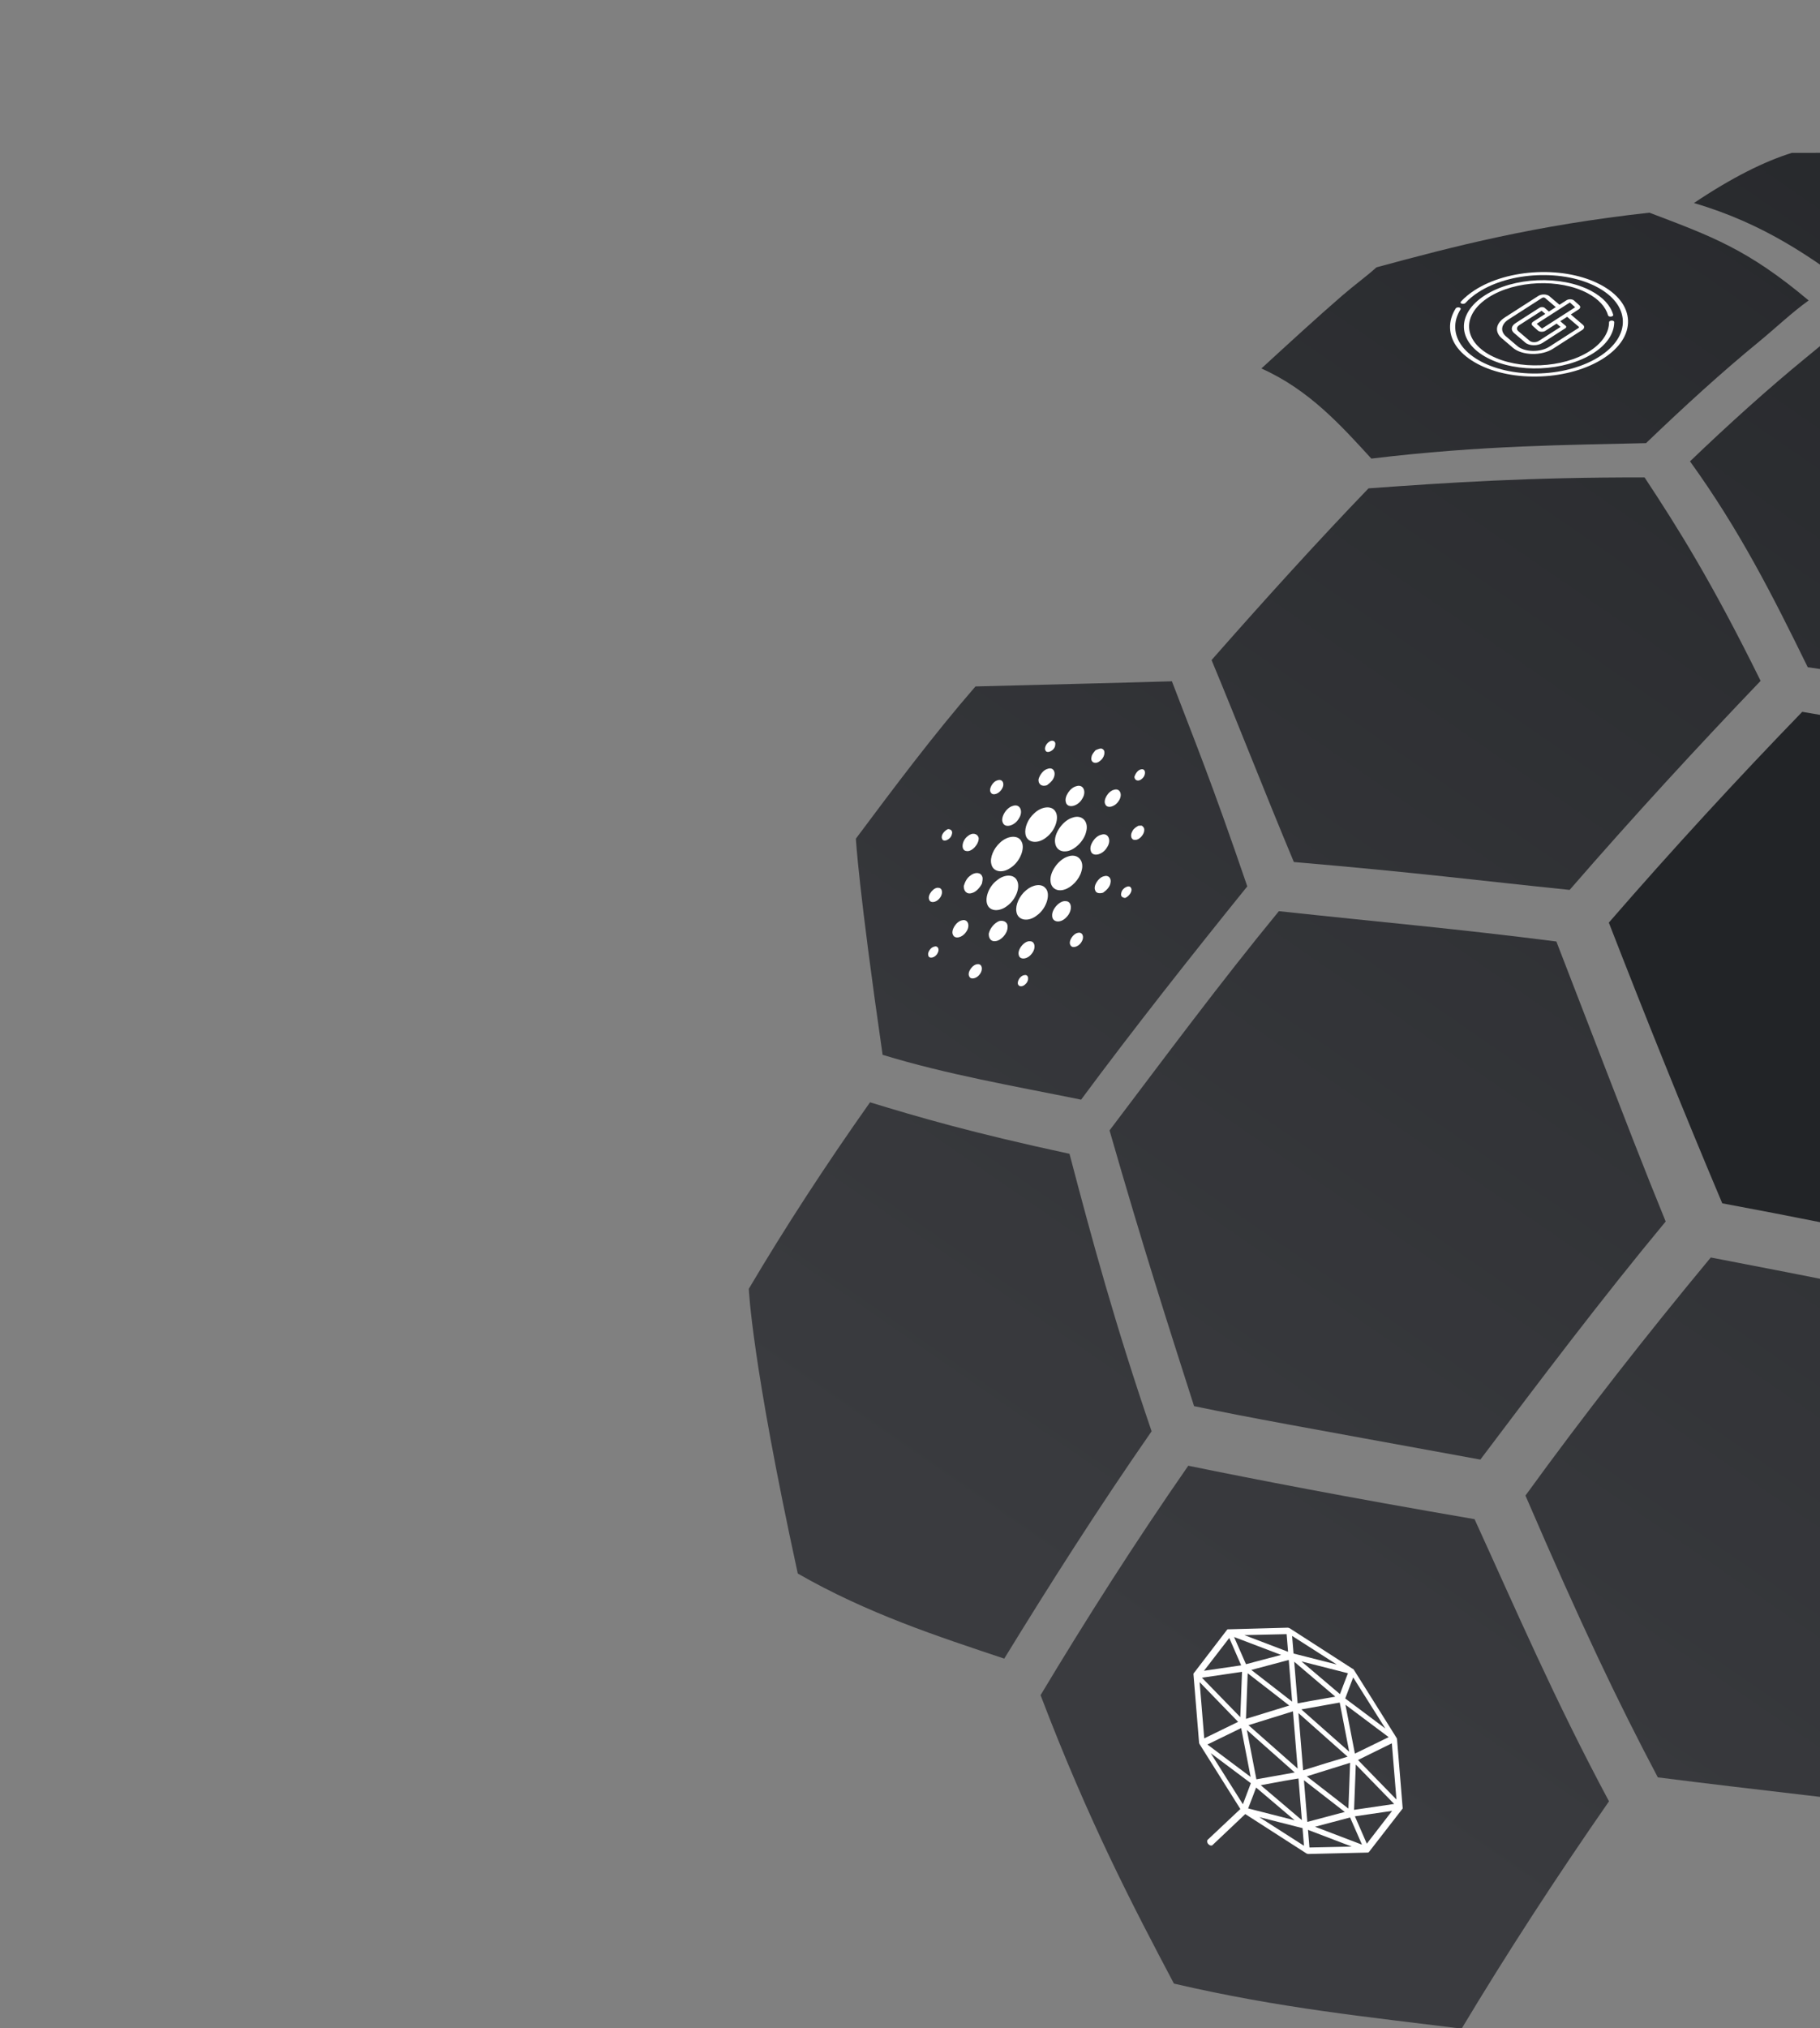 <svg width="396" height="441" viewBox="0 0 396 441" fill="none" xmlns="http://www.w3.org/2000/svg">
<rect x="0" y="0" width="396" height="441" fill="#808080" stroke="none"/>
<g style="mix-blend-mode:luminosity">
<path d="M367.715 100.32C376.018 92.354 384.77 84.465 392.838 77.868C396.608 74.758 400.379 71.649 404.071 68.996C423.33 69.951 443.332 71.972 469.525 78.341C478.294 89.234 488.625 101.803 500.088 123.956C496.318 127.066 492.02 130.554 487.722 134.042C479.048 141.475 469.769 149.743 460.333 158.924C442.597 154.474 422.244 149.106 393.336 145.089C385.798 129.712 378.554 115.324 367.715 100.32Z" fill="url(#paint0_linear_533_1800)"/>
<path d="M274.455 80.127C280.491 74.589 286.528 69.052 291.959 64.349C294.674 61.998 297.312 60.103 299.5 58.131C316.475 53.53 333.899 49.006 358.883 46.247C372.34 51.372 380.192 54.126 393.531 65.334C389.84 67.987 386.518 71.173 382.748 74.283C374.68 80.88 366.455 88.39 358.152 96.356C341.432 96.776 322.465 96.81 298.38 99.723C291.759 92.484 284.768 84.713 274.455 80.127Z" fill="url(#paint1_linear_533_1800)"/>
<path d="M331.911 325.209C344.629 307.672 358.247 290.289 372.235 273.438C395.069 277.823 414.758 281.669 437.884 287.043C448.33 315.124 453.251 329.583 460.69 348.229C448.362 363.486 436.484 378.821 425.055 394.231C403.784 391.523 381.985 389.194 360.713 386.486C351.985 369.966 344.154 353.599 331.911 325.209Z" fill="url(#paint2_linear_533_1800)"/>
<path d="M241.416 245.805C253.373 230.015 265.408 213.769 278.263 198.133C300.512 200.539 316.919 201.944 338.64 204.729C356.896 251.991 356.896 251.991 362.422 265.614C348.434 282.464 335.266 299.925 322.098 317.385C280.845 309.842 273.208 308.533 259.808 305.766C254.087 287.884 248.953 271.98 241.416 245.805Z" fill="url(#paint3_linear_533_1800)"/>
<path d="M186.224 182.363C194.623 171.127 203.027 159.892 212.245 149.266C233.616 148.705 243.363 148.499 254.986 148.144C259.77 160.701 263.382 169.302 271.388 192.74C259.06 207.997 246.654 223.71 235.226 239.121C220.479 236.123 206.099 233.658 192.038 229.369C186.748 192.781 186.224 182.363 186.224 182.363Z" fill="url(#paint4_linear_533_1800)"/>
<path d="M167.492 477.753C173.333 489.555 179.542 501.888 185.831 513.762C204.737 522.167 213.33 525.991 223.722 530.118C229.778 521.769 234.467 515.997 244.548 500.358C235.82 483.835 227.169 466.859 218.967 449.961C205.197 446.661 192.248 443.971 179.138 442.193C169.35 469.621 167.492 477.753 167.492 477.753Z" fill="#C4C4C4"/>
<path d="M167.492 477.753C173.333 489.555 179.542 501.888 185.831 513.762C204.737 522.167 213.33 525.991 223.722 530.118C229.778 521.769 234.467 515.997 244.548 500.358C235.82 483.835 227.169 466.859 218.967 449.961C205.197 446.661 192.248 443.971 179.138 442.193C169.35 469.621 167.492 477.753 167.492 477.753Z" fill="url(#paint5_linear_533_1800)"/>
<path d="M350.053 200.623C363.885 184.685 378.088 169.28 392.134 154.787C413.699 158.484 432.196 161.187 459.053 169.078C466.2 186.735 472.312 202.337 481.781 230.721C468.262 244.835 454.059 260.24 440.754 275.799C420.773 270.964 406.104 267.51 374.735 261.662C366.182 241.416 358.079 221.248 350.053 200.623Z" fill="#222427"/>
<path d="M263.615 143.53C275.103 130.476 286.512 117.878 297.765 106.193C315.091 104.939 332.866 103.761 357.83 103.816C365.173 114.934 372.437 126.509 383.08 148.052C369.561 162.165 355.358 177.57 341.526 193.508C321.075 191.41 308.867 189.786 281.521 187.445C274.96 171.766 269.512 157.686 263.615 143.53Z" fill="url(#paint6_linear_533_1800)"/>
<path d="M368.572 44.15C376.933 38.542 384.004 35.059 389.865 33.247C408.382 33.136 426.821 33.481 451.902 38.251C464.988 42.842 478.524 47.51 495.008 59.257C487.644 61.75 479.439 66.446 469.125 72.659C451.682 69.199 431.622 64.82 404.119 63.391C394.276 56.069 383.983 48.67 368.572 44.15Z" fill="url(#paint7_linear_533_1800)"/>
<path d="M226.408 368.609C236.118 352.434 246.883 335.5 258.547 318.721C272.845 321.642 292.983 325.565 320.837 330.341C329.917 350.207 338.177 369.464 350.089 391.694C338.425 408.473 327.738 424.95 318.027 441.125C297.655 438.571 278.551 436.704 255.425 431.33C246.696 414.81 236.932 396.235 226.408 368.609Z" fill="url(#paint8_linear_533_1800)"/>
<path d="M162.929 280.244C170.744 267.03 179.534 253.513 189.304 239.696C199.852 242.913 211.296 246.283 232.704 250.893C237.741 270.067 242.564 287.795 250.569 311.233C238.905 328.012 228.14 344.946 218.507 360.665C204.074 355.842 188.738 350.866 173.582 342.163C163.49 295.833 162.929 280.244 162.929 280.244Z" fill="url(#paint9_linear_533_1800)"/>
<path d="M335.285 81.853C340.456 81.631 345.274 80.243 348.852 77.946C352.43 75.648 354.339 72.716 354.228 69.688C354.116 66.661 351.998 63.901 348.263 61.917C344.528 59.933 339.623 58.963 334.452 59.184C329.28 59.406 324.462 60.794 320.884 63.091C319.692 63.857 318.674 64.701 317.857 65.601C317.708 65.765 317.808 65.963 318.081 66.042C318.354 66.121 318.696 66.052 318.845 65.888C319.615 65.04 320.574 64.244 321.697 63.523C325.067 61.359 329.605 60.053 334.476 59.844C339.346 59.635 343.966 60.549 347.484 62.417C351.002 64.286 352.997 66.885 353.102 69.737C353.207 72.588 351.408 75.35 348.039 77.514C344.669 79.678 340.131 80.985 335.26 81.193C330.39 81.402 325.77 80.488 322.252 78.62C318.734 76.751 316.739 74.152 316.634 71.3C316.584 69.922 316.973 68.564 317.791 67.266C317.9 67.092 317.754 66.906 317.462 66.85C317.171 66.795 316.846 66.891 316.737 67.065C315.868 68.445 315.455 69.885 315.508 71.349C315.619 74.376 317.738 77.136 321.473 79.12C325.208 81.104 330.113 82.074 335.285 81.853Z" fill="white"/>
<path d="M350.541 68.841C350.848 68.802 351.055 68.626 351.004 68.448C350.423 66.41 348.758 64.612 346.191 63.248C339.676 59.788 329.298 60.233 323.058 64.241C316.818 68.248 317.041 74.323 323.556 77.783C330.071 81.243 340.448 80.798 346.688 76.791C349.614 74.912 351.226 72.509 351.227 70.024C351.227 69.842 350.974 69.701 350.664 69.711C350.353 69.72 350.1 69.875 350.1 70.058C350.099 72.372 348.599 74.61 345.875 76.359C340.064 80.09 330.402 80.504 324.335 77.283C318.269 74.061 318.061 68.404 323.872 64.672C329.683 60.941 339.345 60.527 345.411 63.749C347.802 65.018 349.352 66.692 349.893 68.589C349.944 68.767 350.234 68.88 350.541 68.841Z" fill="white"/>
<path d="M335.966 64.033C335.498 64.022 335.043 64.136 334.717 64.345L327.43 69.025C326.465 69.645 325.865 70.436 325.741 71.255C325.617 72.073 325.974 72.886 326.745 73.544L329.197 75.636C330.143 76.443 331.665 76.928 333.37 76.966C335.076 77.003 336.733 76.589 337.918 75.828L344.251 71.762C344.752 71.44 344.822 70.976 344.421 70.634L341.778 68.379L343.483 67.284C343.877 67.032 343.94 66.664 343.637 66.391L342.471 65.34C342.299 65.185 342.016 65.091 341.695 65.081C341.374 65.072 341.062 65.149 340.839 65.293L339.31 66.274L337.112 64.398C336.852 64.176 336.434 64.043 335.966 64.033ZM342.684 66.771C342.711 66.796 342.706 66.829 342.67 66.852L335.515 71.446L334.407 70.449C334.38 70.424 334.386 70.391 334.421 70.368L341.576 65.773L342.684 66.771ZM336.223 68.257L333.608 69.935C333.214 70.188 333.151 70.556 333.454 70.829L334.621 71.88C334.793 72.035 335.075 72.129 335.396 72.138C335.717 72.148 336.029 72.071 336.252 71.927L338.69 70.362L339.546 71.092L334.801 74.139C334.524 74.318 334.151 74.417 333.777 74.412C333.388 74.407 333.041 74.299 332.826 74.115L330.374 72.023C329.902 71.62 329.985 71.074 330.576 70.695L335.428 67.579L336.223 68.257ZM337.021 67.744L336.081 66.942C335.961 66.839 335.767 66.778 335.55 66.773C335.333 66.768 335.123 66.821 334.972 66.918L329.762 70.263C328.804 70.878 328.67 71.764 329.435 72.417L331.887 74.508C332.296 74.857 332.955 75.063 333.695 75.073C334.404 75.082 335.104 74.899 335.615 74.572L340.589 71.377C340.821 71.228 340.854 71.013 340.668 70.855L339.489 69.849L340.98 68.892L343.483 71.027C343.59 71.119 343.572 71.243 343.437 71.33L337.104 75.396C336.158 76.004 334.833 76.336 333.47 76.305C332.107 76.275 330.892 75.888 330.135 75.242L327.683 73.151C327.052 72.613 326.761 71.948 326.863 71.28C326.964 70.611 327.454 69.963 328.243 69.457L335.531 64.777C335.65 64.701 335.792 64.692 335.866 64.693C335.94 64.695 336.078 64.71 336.173 64.791L338.512 66.786L337.021 67.744Z" fill="white"/>
<path d="M202.167 195.607C201.727 194.622 203.233 192.791 204.263 193.068C205.123 193.149 205.202 194.436 204.433 195.342C203.685 196.281 202.415 196.443 202.167 195.607ZM201.97 207.718C201.776 207.097 202.498 206.013 203.221 205.859C204.026 205.539 204.487 206.38 204.025 207.217C203.561 208.279 202.101 208.624 201.97 207.718ZM207.095 181.459C206.836 182.601 205.167 183.285 204.959 182.324C204.675 181.618 205.48 180.641 206.24 180.292C206.853 180.269 207.366 180.648 207.095 181.459ZM207.369 203.312C206.797 202.35 208.052 200.338 209.336 200.118C210.646 199.773 211.19 201.377 210.178 202.69C209.359 203.909 207.772 204.252 207.369 203.312ZM210.254 185.053C209.025 184.925 209.239 182.802 210.564 181.814C211.614 180.92 212.74 181.276 212.945 182.229C213.027 183.551 211.432 185.323 210.254 185.053ZM211.458 194.192C210.351 194.546 209.648 193.738 209.702 192.652C209.931 191.873 210.325 190.98 211.067 190.446C212.111 189.558 213.389 189.667 213.708 190.591C213.911 190.998 213.744 191.602 213.652 192.14C213.179 193.066 212.359 193.976 211.458 194.192ZM210.879 212.292C210.375 211.408 211.696 209.597 212.762 209.662C213.698 209.59 213.931 210.831 213.224 211.8C212.55 212.809 211.176 213.104 210.879 212.292ZM215.598 172.355C215.032 171.649 215.982 169.899 217.072 169.67C218.078 169.299 218.681 170.372 218.056 171.439C217.512 172.572 216.034 173.125 215.598 172.355ZM215.688 187.849C215.351 186.498 216.178 184.513 217.563 183.258C219.259 181.64 221.574 181.509 222.262 182.993C223.11 184.492 221.896 187.436 219.876 188.708C218.047 190.008 216.009 189.563 215.688 187.849ZM214.81 196.657C214.257 195.215 215.154 192.768 216.876 191.457C218.574 190.017 220.693 190.072 221.309 191.521C222.03 192.941 221.049 195.559 219.248 196.907C217.492 198.339 215.359 198.208 214.81 196.657ZM216.644 204.64C215.634 204.829 215.086 204.017 215.14 203.012C215.4 201.868 216.318 200.732 217.396 200.284C218.444 200.032 219.371 200.57 219.224 201.746C219.18 203.006 217.821 204.514 216.644 204.64ZM218.204 178.908C217.628 177.808 218.915 175.637 220.355 175.249C221.903 174.685 222.743 176.39 221.687 177.988C220.775 179.591 218.676 180.135 218.204 178.908ZM221.14 198.18C220.916 196.754 221.821 194.766 223.265 193.587C224.731 192.333 226.584 192.089 227.433 193.075C228.705 194.282 227.753 197.525 225.644 199.026C223.69 200.608 221.374 200.134 221.14 198.18ZM223.117 181.375C222.885 179.993 223.65 178.052 225.05 176.838C226.673 175.307 228.841 175.131 229.614 176.429C230.533 177.756 229.64 180.525 227.784 181.985C225.841 183.657 223.419 183.324 223.117 181.375ZM221.658 207.633C221.334 206.442 222.914 204.523 224.111 204.676C225.225 204.653 225.447 206.227 224.496 207.37C223.576 208.646 221.847 208.811 221.658 207.633ZM227.781 170.751C226.723 171.115 225.885 170.591 225.963 169.472C226.209 168.511 227.018 167.402 227.957 167.181C229.22 166.71 229.889 168.037 229.165 169.343C228.847 169.948 228.3 170.377 227.781 170.751ZM221.498 214.03C221.255 213.326 222.038 212.125 222.866 212.046C223.828 211.792 224.019 213.174 223.15 213.972C222.532 214.63 221.704 214.606 221.498 214.03ZM227.487 163.211C227.172 162.762 227.553 161.765 228.211 161.346C228.945 160.752 229.808 161.161 229.594 162.012C229.557 163.126 227.855 164.008 227.487 163.211ZM228.58 191.666C228.307 189.707 230.256 186.908 232.337 186.255C234.451 185.469 236.043 187.14 235.304 189.461C234.848 191.218 233.153 193.009 231.549 193.453C230.006 193.933 228.717 193.151 228.58 191.666ZM229.57 183.268C229.249 181.291 231.239 178.415 233.361 177.794C235.436 177.045 236.973 178.666 236.314 180.918C235.831 182.994 233.57 185.115 231.79 185.126C230.59 185.223 229.717 184.45 229.57 183.268ZM228.93 199.069C228.864 197.654 230.61 195.77 231.883 195.959C233.266 195.958 233.393 198.031 232.11 199.362C230.85 200.847 228.894 200.631 228.93 199.069ZM231.907 174.415C231.538 173.25 232.821 171.283 234.182 170.962C235.695 170.443 236.496 172.135 235.463 173.706C234.5 175.422 232.203 175.871 231.907 174.415ZM239.289 165.504C238.305 166.309 237.197 165.741 237.495 164.612C237.55 164.079 237.995 163.58 238.372 163.133C238.927 162.894 239.591 162.575 239.954 162.922C240.658 163.329 240.263 164.865 239.289 165.504ZM232.904 205.502C232.387 204.693 233.509 202.952 234.599 202.832C235.572 202.647 235.987 203.784 235.322 204.821C234.7 205.904 233.255 206.317 232.904 205.502ZM237.327 184.986C236.927 183.839 238.219 181.826 239.581 181.524C241.12 180.957 241.93 182.707 240.86 184.277C239.904 185.95 237.621 186.425 237.327 184.986ZM238.28 193.563C237.852 192.614 238.998 190.81 240.181 190.544C241.162 190.207 241.88 190.956 241.616 192.018C241.498 192.865 240.715 193.637 240 194.118C239.258 194.333 238.465 194.266 238.28 193.563ZM240.501 174.909C239.962 173.965 241.128 172.024 242.391 171.739C243.731 171.299 244.364 172.888 243.36 174.232C242.549 175.484 240.915 175.867 240.501 174.909ZM248.506 169.314C247.711 170.056 246.889 169.726 246.823 168.945C247.031 168.234 247.592 167.378 248.316 167.292C249.303 167.081 249.429 168.524 248.506 169.314ZM244.823 195.256C244.263 195.232 243.739 194.916 243.976 194.144C244.174 193.067 245.723 192.286 246.08 193.067C246.514 193.734 245.671 194.923 244.823 195.256ZM246.96 182.629C246.121 182.694 245.837 181.645 246.39 180.727C246.662 180.149 247.226 179.83 247.706 179.556C247.938 179.551 248.172 179.54 248.406 179.527C248.726 179.734 249.037 180.032 248.962 180.566C248.955 181.515 247.794 182.729 246.96 182.629Z" fill="white"/>
<path d="M263.738 401.278L263.762 401.267L270.947 394.468L284.239 403.015L284.278 403.04L284.613 403.146L297.551 402.84C297.588 402.845 297.622 402.843 297.652 402.832L297.685 402.843L297.791 402.757C297.853 402.744 297.899 402.701 297.918 402.636L305.161 393.302L305.203 393.246L303.964 378.142C303.957 378.054 303.942 378.03 303.8 377.8C303.733 377.691 303.633 377.53 303.506 377.327C303.266 376.943 302.913 376.378 302.457 375.651C301.69 374.426 300.621 372.721 299.279 370.58C296.994 366.939 294.68 363.253 294.656 363.217L294.643 363.195L294.408 362.897L294.257 362.849L280.624 354.069L280.584 354.044L280.248 353.937L267.327 354.288L267.325 354.287C267.28 354.272 267.236 354.266 267.195 354.27C267.155 354.274 267.119 354.288 267.09 354.311L266.979 354.401L259.826 363.733C259.789 363.745 259.759 363.767 259.738 363.8C259.717 363.833 259.707 363.874 259.708 363.92C259.683 363.966 259.674 364.023 259.679 364.085L260.908 379.07L260.964 379.14C260.973 379.175 260.988 379.21 261.007 379.244L261.007 379.255L269.882 393.368L262.78 400.046C262.731 400.089 262.695 400.149 262.678 400.221C262.645 400.365 262.659 400.534 262.718 400.708C262.761 400.825 262.839 400.936 262.936 401.019C263.052 401.147 263.192 401.24 263.331 401.28C263.48 401.328 263.621 401.327 263.738 401.278ZM284.599 397.903L294.114 401.533L284.913 401.739L284.599 397.903ZM283.724 401.361L273.996 395.134L283.409 397.524L283.724 401.361ZM270.059 362.128L261.964 363.31L267.467 356.176L270.059 362.128ZM294.998 383.695L303.344 392.267L294.621 393.547L294.998 383.695ZM294.803 394.956L302.899 393.773L297.395 400.907L294.803 394.956ZM293.756 395.204L296.346 401.119L286.231 397.265L286.121 397.225L293.756 395.204ZM283.171 361.267L283.275 361.295L293.287 363.843L292.254 366.523L291.555 368.383L283.171 361.267ZM303.844 391.309L295.474 382.711L302.841 379.078L303.844 391.309ZM283.267 395.793L274.318 388.19L279.499 387.231L282.523 386.726L283.267 395.794L283.267 395.793ZM283.713 387.108L292.601 394.006L284.456 396.171L283.713 387.108ZM293.76 383.319L293.39 393.278L284.347 386.257L293.76 383.319ZM273.442 378.094L281.711 385.419L273.368 386.91L271.3 376.179L273.442 378.094ZM282.515 372.507L293.212 381.991L288.375 383.451L283.536 384.956L282.515 372.507ZM282.347 384.577L271.651 375.135L276.488 373.632L281.325 372.129L282.347 384.577ZM291.599 379.177L283.155 371.709L291.498 370.219L293.563 380.91L291.599 379.177ZM271.101 373.765L271.475 363.849L278.308 369.141L280.518 370.868L271.101 373.765ZM281.598 361.336L290.542 368.936L285.239 369.857L282.342 370.396L281.598 361.336ZM281.152 370.02L272.264 363.124L280.409 360.957L281.152 370.02ZM281.698 395.822L281.673 395.814L271.576 393.24L272.608 390.56L273.308 388.7L281.698 395.822ZM294.429 364.751L301.429 375.861L292.7 369.328L294.429 364.751ZM271.105 361.879L268.515 355.965L278.717 359.845L278.747 359.857L271.105 361.879ZM269.392 374.416L262.021 378.008L261.018 365.778L269.392 374.416ZM270.433 392.332L263.433 381.222L272.161 387.755L270.433 392.332ZM292.746 370.694L302.151 377.739L294.803 381.32L292.746 370.694ZM281.138 355.723L290.866 361.948L281.453 359.559L281.138 355.723ZM280.263 359.181L270.748 355.551L279.948 355.344L280.263 359.18L280.263 359.181ZM269.864 373.388L261.519 364.817L270.242 363.537L269.864 373.388ZM272.115 386.389L262.709 379.344L270.059 375.763L272.115 386.389Z" fill="white"/>
</g>
<defs>
<linearGradient id="paint0_linear_533_1800" x1="523.83" y1="-21.524" x2="255.747" y2="366.833" gradientUnits="userSpaceOnUse">
<stop stop-color="#222427"/>
<stop offset="1" stop-color="#3A3B3F"/>
</linearGradient>
<linearGradient id="paint1_linear_533_1800" x1="437.693" y1="-80.922" x2="169.611" y2="307.432" gradientUnits="userSpaceOnUse">
<stop stop-color="#222427"/>
<stop offset="1" stop-color="#3A3B3F"/>
</linearGradient>
<linearGradient id="paint2_linear_533_1800" x1="601.612" y1="32.227" x2="333.53" y2="420.583" gradientUnits="userSpaceOnUse">
<stop stop-color="#222427"/>
<stop offset="1" stop-color="#3A3B3F"/>
</linearGradient>
<linearGradient id="paint3_linear_533_1800" x1="499.776" y1="-38.083" x2="231.694" y2="350.273" gradientUnits="userSpaceOnUse">
<stop stop-color="#222427"/>
<stop offset="1" stop-color="#3A3B3F"/>
</linearGradient>
<linearGradient id="paint4_linear_533_1800" x1="418.164" y1="-94.439" x2="150.082" y2="293.916" gradientUnits="userSpaceOnUse">
<stop stop-color="#222427"/>
<stop offset="1" stop-color="#3A3B3F"/>
</linearGradient>
<linearGradient id="paint5_linear_533_1800" x1="503.092" y1="-25.903" x2="186.147" y2="502.764" gradientUnits="userSpaceOnUse">
<stop stop-color="#222427"/>
<stop offset="1" stop-color="#3A3B3F"/>
</linearGradient>
<linearGradient id="paint6_linear_533_1800" x1="463.809" y1="-62.908" x2="195.725" y2="325.447" gradientUnits="userSpaceOnUse">
<stop stop-color="#222427"/>
<stop offset="1" stop-color="#3A3B3F"/>
</linearGradient>
<linearGradient id="paint7_linear_533_1800" x1="494.571" y1="-41.705" x2="226.488" y2="346.653" gradientUnits="userSpaceOnUse">
<stop stop-color="#222427"/>
<stop offset="1" stop-color="#3A3B3F"/>
</linearGradient>
<linearGradient id="paint8_linear_533_1800" x1="547.737" y1="-4.965" x2="279.656" y2="383.39" gradientUnits="userSpaceOnUse">
<stop stop-color="#222427"/>
<stop offset="1" stop-color="#3A3B3F"/>
</linearGradient>
<linearGradient id="paint9_linear_533_1800" x1="453.117" y1="-70.294" x2="185.036" y2="318.061" gradientUnits="userSpaceOnUse">
<stop stop-color="#222427"/>
<stop offset="1" stop-color="#3A3B3F"/>
</linearGradient>
</defs>
</svg>
